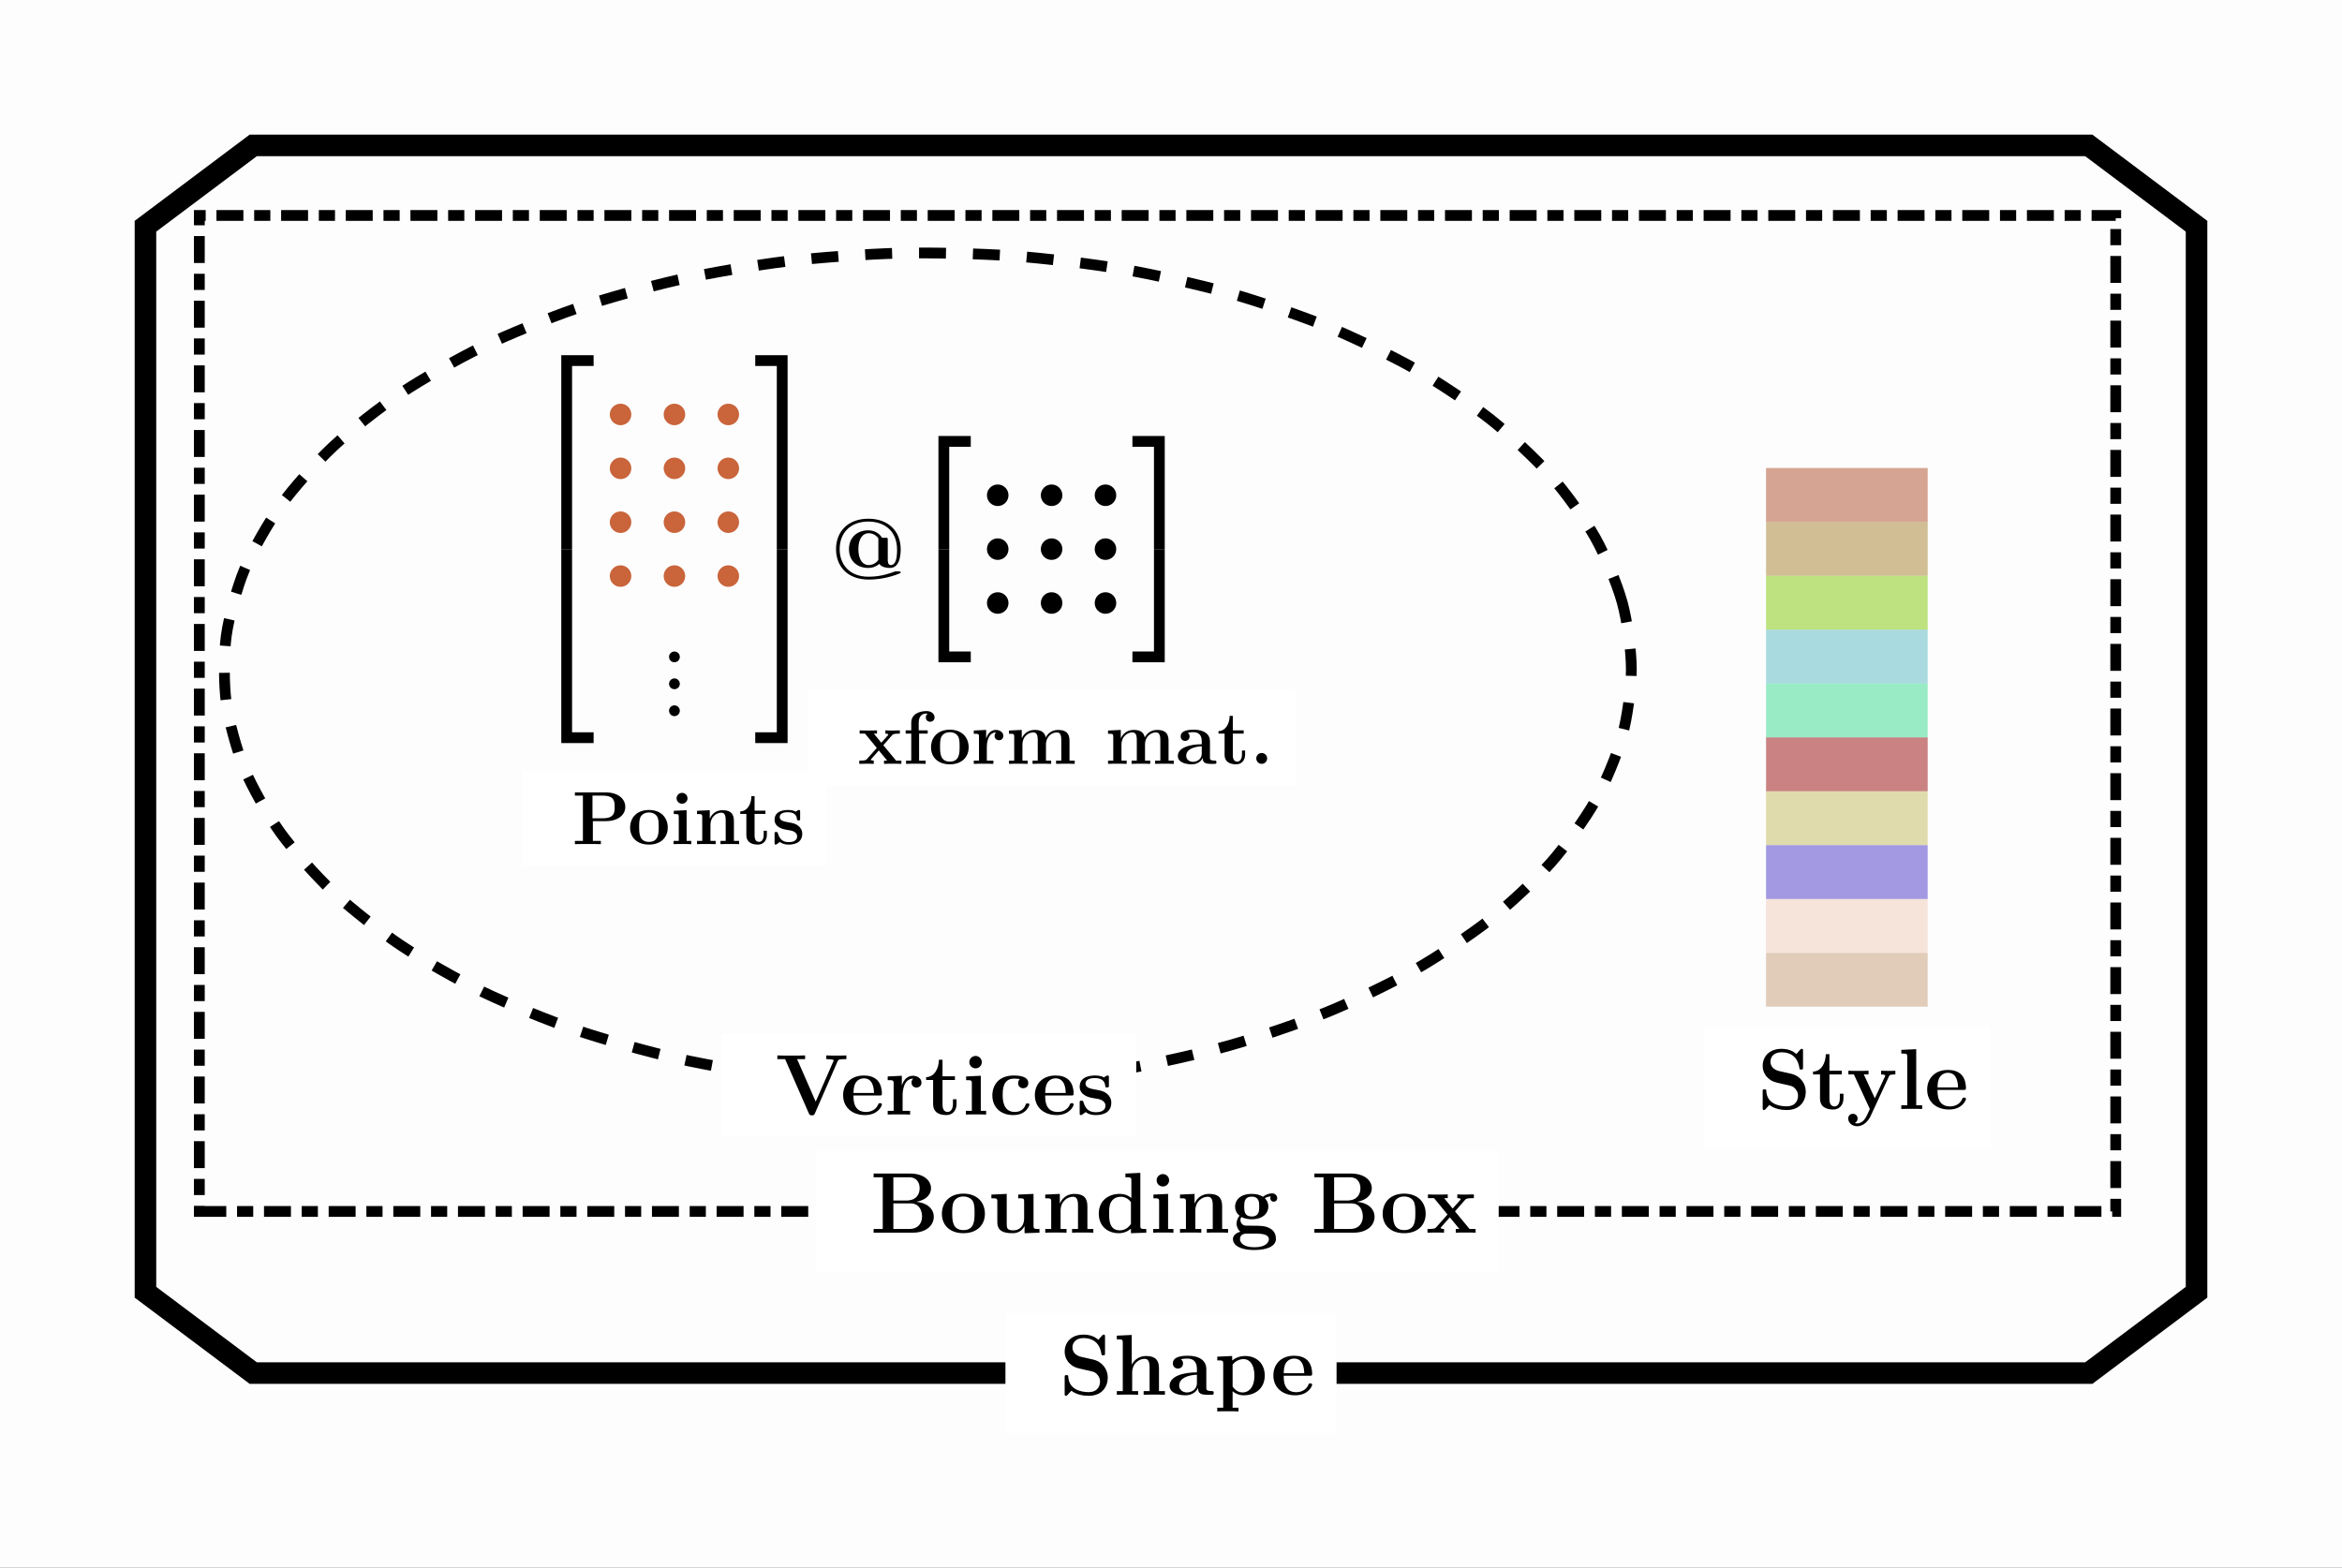 <svg xmlns="http://www.w3.org/2000/svg" xmlns:xlink="http://www.w3.org/1999/xlink" xmlns:inkscape="http://www.inkscape.org/namespaces/inkscape" version="1.1" width="433.05" height="289.92" viewBox="0 0 433.05 289.92">
<rect x="0" y="0" width="433.05" height="289.92" fill="#333333" stroke="none"/>
<defs>
<path id="font_1_83" d="M.706 .493C.706 .601 .611 .686 .446 .686H.038V.643H.144V.043H.038V0C.067 .002 .174 .002 .21 .002 .246 .002 .353 .002 .382 0V.043H.276V.305H.446C.613 .305 .706 .39 .706 .493M.565 .493C.565 .427 .565 .343 .41 .343H.271V.643H.41C.565 .643 .565 .561 .565 .493Z"/>
<path id="font_1_81" d="M.53 .219C.53 .354 .438 .453 .281 .453 .118 .453 .031 .349 .031 .219 .031 .088 .123-.006 .28-.006 .443-.006 .53 .093 .53 .219M.41 .229C.41 .146 .41 .03 .281 .03 .151 .03 .151 .147 .151 .229 .151 .276 .151 .326 .17 .362 .192 .402 .237 .42 .28 .42 .337 .42 .373 .393 .39 .365 .41 .329 .41 .277 .41 .229Z"/>
<path id="font_1_66" d="M.279 0V.043H.217V.45L.047 .442V.399C.106 .399 .113 .399 .113 .36V.043H.044V0C.067 .002 .136 .002 .163 .002 .191 .002 .255 .002 .279 0M.229 .608C.229 .649 .195 .68 .157 .68 .116 .68 .084 .647 .084 .608 .084 .567 .118 .536 .156 .536 .197 .536 .229 .569 .229 .608Z"/>
<path id="font_1_77" d="M.6 0V.043H.531V.306C.531 .401 .49 .45 .38 .45 .308 .45 .246 .415 .212 .34H.211V.45L.042 .442V.399C.104 .399 .111 .399 .111 .36V.043H.042V0C.065 .002 .137 .002 .165 .002 .193 .002 .266 .002 .289 0V.043H.22V.256C.22 .364 .3 .417 .364 .417 .401 .417 .422 .393 .422 .317V.043H.353V0C.376 .002 .448 .002 .476 .002 .504 .002 .577 .002 .6 0Z"/>
<path id="font_1_105" d="M.374 .124V.177H.332V.125C.332 .059 .302 .03 .271 .03 .211 .03 .211 .097 .211 .12V.401H.355V.444H.211V.636H.169C.168 .537 .12 .437 .021 .434V.401H.102V.123C.102 .017 .184-.006 .256-.006 .33-.006 .374 .05 .374 .124Z"/>
<path id="font_1_98" d="M.405 .139C.405 .187 .379 .22 .359 .238 .318 .272 .284 .278 .23 .288 .166 .299 .106 .31 .106 .358 .106 .423 .195 .423 .216 .423 .327 .423 .333 .353 .335 .328 .336 .315 .344 .315 .356 .315 .377 .315 .377 .318 .377 .341V.427C.377 .446 .377 .453 .362 .453 .356 .453 .354 .453 .339 .444 .335 .441 .324 .434 .319 .431 .291 .447 .254 .453 .218 .453 .188 .453 .038 .453 .038 .323 .038 .218 .162 .196 .193 .191 .22 .186 .253 .18 .257 .18 .297 .171 .337 .146 .337 .104 .337 .027 .246 .027 .225 .027 .174 .027 .111 .043 .083 .14 .077 .16 .076 .161 .059 .161 .038 .161 .038 .158 .038 .135V.02C.038 .001 .038-.006 .053-.006 .06-.006 .062-.006 .082 .01L.108 .029C.153-.006 .207-.006 .225-.006 .28-.006 .405 .006 .405 .139Z"/>
<path id="font_1_116" d="M.576 0V.043H.506L.337 .247 .453 .38C.464 .393 .473 .401 .556 .401V.444L.464 .442C.435 .442 .392 .442 .364 .444V.401C.383 .401 .404 .396 .404 .389 .404 .389 .399 .38 .397 .378L.31 .28 .211 .401H.253V.444C.23 .442 .162 .442 .135 .442 .105 .442 .051 .442 .023 .444V.401H.094L.25 .211 .12 .064C.108 .05 .101 .043 .018 .043V0L.111 .002C.14 .002 .182 .002 .21 0V.043C.191 .043 .17 .048 .17 .055 .17 .055 .17 .057 .177 .065L.277 .178 .388 .043H.346V0C.37 .002 .437 .002 .465 .002 .495 .002 .548 .002 .576 0Z"/>
<path id="font_1_55" d="M.422 .617C.422 .658 .386 .7 .315 .7 .224 .7 .113 .662 .113 .546V.444H.039V.401H.113V.043H.044V0C.067 .002 .142 .002 .17 .002 .199 .002 .28 .002 .304 0V.043H.217V.401H.331V.444H.212V.547C.212 .651 .278 .667 .311 .667 .322 .667 .324 .666 .33 .664 .315 .654 .306 .637 .306 .616 .306 .576 .338 .558 .364 .558 .386 .558 .422 .573 .422 .617Z"/>
<path id="font_1_96" d="M.427 .371C.427 .422 .375 .45 .327 .45 .248 .45 .214 .381 .2 .339H.199V.45L.035 .442V.399C.097 .399 .104 .399 .104 .36V.043H.035V0C.058 .002 .133 .002 .161 .002 .19 .002 .271 .002 .295 0V.043H.208V.225C.208 .258 .215 .417 .332 .417 .318 .406 .311 .389 .311 .371 .311 .33 .344 .313 .369 .313 .394 .313 .427 .33 .427 .371Z"/>
<path id="font_1_75" d="M.913 0V.043H.844V.306C.844 .398 .805 .45 .693 .45 .592 .45 .545 .382 .529 .35 .513 .435 .445 .45 .381 .45 .285 .45 .233 .388 .212 .34H.211V.45L.042 .442V.399C.104 .399 .111 .399 .111 .36V.043H.042V0C.065 .002 .137 .002 .165 .002 .193 .002 .266 .002 .289 0V.043H.22V.256C.22 .365 .301 .417 .364 .417 .401 .417 .423 .395 .423 .317V.043H.354V0C.377 .002 .449 .002 .477 .002 .505 .002 .578 .002 .601 0V.043H.532V.256C.532 .365 .613 .417 .676 .417 .713 .417 .735 .395 .735 .317V.043H.666V0C.689 .002 .761 .002 .789 .002 .817 .002 .89 .002 .913 0Z"/>
<path id="font_1_28" d="M.541 .022C.541 .043 .532 .043 .518 .043 .455 .044 .455 .06 .455 .083V.299C.455 .391 .382 .453 .241 .453 .185 .453 .067 .448 .067 .364 .067 .322 .099 .304 .126 .304 .156 .304 .185 .325 .185 .363 .185 .382 .178 .4 .161 .411 .194 .42 .218 .42 .237 .42 .305 .42 .346 .382 .346 .3V.26C.188 .26 .029 .216 .029 .105 .029 .014 .145-.006 .214-.006 .291-.006 .34 .036 .36 .08 .36 .043 .36 0 .461 0H.512C.533 0 .541 0 .541 .022V.022M.346 .139C.346 .045 .262 .027 .23 .027 .181 .027 .14 .06 .14 .106 .14 .197 .248 .228 .346 .233V.139Z"/>
<path id="font_1_88" d="M.228 .072C.228 .113 .195 .144 .156 .144 .117 .144 .084 .113 .084 .072 .084 .031 .117 0 .156 0 .195 0 .228 .031 .228 .072Z"/>
<path id="font_1_33" d="M.812 .077C.812 .089 .802 .089 .786 .089H.762C.748 .089 .746 .089 .734 .084 .695 .069 .585 .027 .44 .027 .215 .027 .104 .172 .104 .347 .104 .535 .228 .667 .437 .667 .61 .667 .77 .571 .77 .339 .77 .249 .758 .162 .696 .162 .662 .162 .662 .21 .662 .222V.453C.662 .479 .661 .479 .637 .479H.595C.563 .534 .504 .565 .435 .565 .307 .565 .212 .483 .212 .347 .212 .21 .308 .129 .435 .129 .49 .129 .533 .148 .564 .176 .597 .129 .671 .129 .686 .129 .727 .129 .765 .146 .79 .205 .812 .261 .812 .331 .812 .345 .812 .561 .663 .7 .437 .7 .204 .7 .062 .554 .062 .347 .062 .156 .186-.006 .441-.006 .538-.006 .663 .01 .797 .064 .805 .067 .812 .069 .812 .077M.553 .221C.512 .164 .452 .162 .439 .162 .378 .162 .321 .218 .321 .347 .321 .478 .379 .532 .439 .532 .452 .532 .512 .53 .553 .473V.221Z"/>
<path id="font_1_111" d="M.825 .643V.686C.794 .684 .722 .684 .714 .684 .686 .684 .615 .684 .592 .686V.643C.614 .643 .651 .643 .679 .632L.674 .618 .469 .15 .253 .643H.346V.686C.314 .684 .218 .684 .18 .684 .148 .684 .049 .684 .024 .686V.643H.114L.39 .012C.399-.008 .408-.009 .424-.009 .44-.009 .45-.009 .459 .012L.724 .62C.73 .633 .734 .643 .808 .643H.825Z"/>
<path id="font_1_50" d="M.481 .117C.481 .132 .466 .132 .46 .132 .444 .132 .443 .129 .437 .116 .411 .051 .345 .03 .297 .03 .152 .03 .151 .165 .151 .221H.452C.475 .221 .481 .221 .481 .246 .481 .276 .474 .351 .428 .398 .386 .44 .33 .453 .272 .453 .116 .453 .031 .351 .031 .225 .031 .085 .134-.006 .285-.006 .436-.006 .481 .1 .481 .117M.389 .25H.151C.153 .291 .154 .33 .175 .366 .194 .398 .229 .42 .272 .42 .379 .42 .388 .3 .389 .25Z"/>
<path id="font_1_43" d="M.468 .117C.468 .129 .457 .129 .447 .129 .431 .129 .43 .128 .425 .116 .418 .097 .391 .03 .299 .03 .158 .03 .158 .182 .158 .227 .158 .286 .159 .417 .29 .417 .297 .417 .356 .415 .356 .41 .356 .41 .355 .408 .353 .407 .35 .404 .337 .389 .337 .364 .337 .322 .371 .305 .396 .305 .417 .305 .455 .318 .455 .365 .455 .447 .34 .453 .286 .453 .108 .453 .038 .337 .038 .222 .038 .086 .133-.006 .28-.006 .437-.006 .468 .11 .468 .117Z"/>
<path id="font_1_97" d="M.562 .2C.562 .294 .5 .384 .391 .409L.254 .44C.155 .462 .152 .534 .152 .548 .152 .599 .185 .658 .282 .658 .379 .658 .466 .611 .487 .48 .49 .459 .49 .458 .509 .458 .53 .458 .53 .461 .53 .484V.672C.53 .691 .53 .698 .515 .698 .508 .698 .505 .697 .496 .687L.453 .638C.428 .659 .378 .698 .281 .698 .138 .698 .062 .608 .062 .499 .062 .432 .098 .385 .112 .371 .164 .319 .192 .313 .296 .29 .396 .268 .408 .266 .43 .245 .443 .232 .472 .204 .472 .153 .472 .11 .451 .031 .339 .031 .251 .031 .112 .061 .104 .207 .103 .225 .103 .228 .083 .228 .062 .228 .062 .225 .062 .202V.014C.062-.005 .062-.012 .077-.012 .084-.012 .085-.011 .095-.002 .106 .009 .115 .022 .14 .047 .198 .001 .28-.012 .34-.012 .496-.012 .562 .094 .562 .2Z"/>
<path id="font_1_118" d="M.569 .401V.444C.535 .442 .531 .442 .49 .442L.404 .444V.401C.404 .401 .452 .401 .452 .388 .452 .385 .449 .379 .448 .376L.331 .124 .203 .401H.258V.444C.234 .442 .166 .442 .138 .442 .109 .442 .05 .442 .024 .444V.401H.088L.273 0C.268-.012 .254-.041 .249-.053 .228-.098 .196-.167 .126-.167 .122-.167 .11-.167 .099-.161 .101-.16 .131-.148 .131-.11 .131-.077 .107-.056 .077-.056 .046-.056 .022-.077 .022-.111 .022-.158 .066-.2 .126-.2 .208-.2 .262-.126 .282-.082L.495 .379C.501 .393 .505 .401 .569 .401Z"/>
<path id="font_1_72" d="M.286 0V.043H.217V.694L.044 .686V.643C.106 .643 .113 .643 .113 .604V.043H.044V0C.067 .002 .138 .002 .165 .002 .192 .002 .263 .002 .286 0Z"/>
<path id="font_1_34" d="M.737 .185C.737 .28 .654 .349 .533 .358 .677 .385 .705 .467 .705 .514 .705 .606 .621 .686 .461 .686H.039V.643H.145V.043H.039V0H.491C.656 0 .737 .089 .737 .185M.573 .515C.573 .445 .534 .373 .417 .373H.268V.643H.449C.552 .643 .573 .565 .573 .515M.601 .187C.601 .124 .567 .043 .452 .043H.268V.34H.467C.584 .34 .601 .232 .601 .187Z"/>
<path id="font_1_109" d="M.6 0V.043C.538 .043 .531 .043 .531 .082V.45L.353 .442V.399C.415 .399 .422 .399 .422 .36V.164C.422 .088 .377 .027 .299 .027 .224 .027 .22 .052 .22 .107V.45L.042 .442V.399C.104 .399 .111 .399 .111 .36V.123C.111 .023 .178-.006 .285-.006 .309-.006 .383-.006 .426 .075H.427V-.006L.6 0Z"/>
<path id="font_1_47" d="M.589 0V.043C.527 .043 .52 .043 .52 .082V.694L.347 .686V.643C.409 .643 .416 .643 .416 .604V.402C.394 .421 .35 .45 .281 .45 .139 .45 .038 .362 .038 .222 .038 .079 .137-.006 .27-.006 .325-.006 .372 .013 .411 .046V-.006L.589 0M.411 .101C.369 .04 .318 .027 .282 .027 .158 .027 .158 .154 .158 .22 .158 .267 .158 .317 .18 .355 .211 .411 .27 .417 .293 .417 .334 .417 .378 .399 .411 .355V.101Z"/>
<path id="font_1_59" d="M.545 .4C.545 .424 .527 .456 .485 .456 .442 .456 .401 .435 .38 .417 .339 .441 .3 .45 .249 .45 .111 .45 .056 .373 .056 .303 .056 .272 .066 .231 .108 .197 .091 .178 .073 .143 .073 .107 .073 .064 .096 .027 .117 .011 .093 .005 .031-.018 .031-.075 .031-.134 .096-.201 .28-.201 .446-.201 .53-.147 .53-.072 .53 .016 .472 .045 .447 .057 .399 .081 .335 .081 .247 .081 .222 .081 .178 .081 .173 .082 .13 .089 .118 .127 .118 .146 .118 .154 .119 .169 .13 .182 .178 .156 .234 .156 .249 .156 .387 .156 .442 .233 .442 .303 .442 .354 .413 .39 .401 .4 .43 .416 .454 .42 .471 .422 .468 .417 .465 .413 .465 .4 .465 .379 .479 .36 .505 .36 .531 .36 .545 .379 .545 .4V.4M.336 .303C.336 .257 .336 .188 .249 .188 .162 .188 .162 .257 .162 .303 .162 .349 .162 .418 .249 .418 .336 .418 .336 .349 .336 .303V.303M.448-.076C.448-.111 .413-.169 .281-.169 .149-.169 .113-.113 .113-.075 .113-.011 .176-.011 .191-.011H.305C.378-.011 .448-.024 .448-.076V-.076Z"/>
<path id="font_1_63" d="M.6 0V.043H.531V.307C.531 .401 .49 .45 .38 .45 .279 .45 .23 .379 .216 .35H.215V.694L.042 .686V.643C.104 .643 .111 .643 .111 .604V.043H.042V0C.065 .002 .137 .002 .165 .002 .193 .002 .266 .002 .289 0V.043H.22V.256C.22 .364 .3 .417 .364 .417 .401 .417 .422 .393 .422 .317V.043H.353V0C.376 .002 .448 .002 .476 .002 .504 .002 .577 .002 .6 0Z"/>
<path id="font_1_84" d="M.586 .223C.586 .361 .493 .45 .358 .45 .299 .45 .248 .43 .208 .398V.45L.035 .442V.399C.097 .399 .104 .399 .104 .36V-.15H.035V-.193C.058-.191 .13-.191 .158-.191 .186-.191 .259-.191 .282-.193V-.15H.213V.041C.238 .019 .282-.006 .342-.006 .479-.006 .586 .077 .586 .223V.223M.466 .223C.466 .078 .394 .027 .33 .027 .287 .027 .244 .049 .213 .096V.35C.25 .398 .303 .414 .342 .414 .407 .414 .466 .355 .466 .223V.223Z"/>
</defs>
<path transform="matrix(1,0,0,-1,0,289.92)" d="M0 0H433.052V289.923H0Z" fill="#fdfdfd"/>
<path transform="matrix(1,0,0,-1,216.526,251.491)" stroke-width="1.993" stroke-linecap="butt" stroke-miterlimit="10" stroke-linejoin="miter" fill="none" stroke="#000000" d="M-106.763 115.07H-111.744V149.94"/>
<path transform="matrix(1,0,0,-1,216.526,251.491)" stroke-width="1.993" stroke-linecap="butt" stroke-miterlimit="10" stroke-linejoin="miter" fill="none" stroke="#000000" d="M-106.763 184.809H-111.744V149.94"/>
<path transform="matrix(1,0,0,-1,216.526,251.491)" stroke-width="1.993" stroke-linecap="butt" stroke-miterlimit="10" stroke-linejoin="miter" fill="none" stroke="#000000" d="M-76.875 115.07H-71.893V149.94"/>
<path transform="matrix(1,0,0,-1,216.526,251.491)" stroke-width="1.993" stroke-linecap="butt" stroke-miterlimit="10" stroke-linejoin="miter" fill="none" stroke="#000000" d="M-76.875 184.809H-71.893V149.94"/>
<path transform="matrix(1,0,0,-1,216.526,251.491)" d="M-99.789 144.958C-99.789 146.059-100.681 146.951-101.781 146.951-102.882 146.951-103.774 146.059-103.774 144.958-103.774 143.858-102.882 142.966-101.781 142.966-100.681 142.966-99.789 143.858-99.789 144.958ZM-101.781 144.958" fill="#c9643b"/>
<path transform="matrix(1,0,0,-1,216.526,251.491)" d="M-89.826 144.958C-89.826 146.059-90.718 146.951-91.819 146.951-92.919 146.951-93.811 146.059-93.811 144.958-93.811 143.858-92.919 142.966-91.819 142.966-90.718 142.966-89.826 143.858-89.826 144.958ZM-91.819 144.958" fill="#c9643b"/>
<path transform="matrix(1,0,0,-1,216.526,251.491)" d="M-79.863 144.958C-79.863 146.059-80.755 146.951-81.856 146.951-82.956 146.951-83.848 146.059-83.848 144.958-83.848 143.858-82.956 142.966-81.856 142.966-80.755 142.966-79.863 143.858-79.863 144.958ZM-81.856 144.958" fill="#c9643b"/>
<path transform="matrix(1,0,0,-1,216.526,251.491)" d="M-99.789 154.921C-99.789 156.022-100.681 156.914-101.781 156.914-102.882 156.914-103.774 156.022-103.774 154.921-103.774 153.821-102.882 152.929-101.781 152.929-100.681 152.929-99.789 153.821-99.789 154.921ZM-101.781 154.921" fill="#c9643b"/>
<path transform="matrix(1,0,0,-1,216.526,251.491)" d="M-89.826 154.921C-89.826 156.022-90.718 156.914-91.819 156.914-92.919 156.914-93.811 156.022-93.811 154.921-93.811 153.821-92.919 152.929-91.819 152.929-90.718 152.929-89.826 153.821-89.826 154.921ZM-91.819 154.921" fill="#c9643b"/>
<path transform="matrix(1,0,0,-1,216.526,251.491)" d="M-79.863 154.921C-79.863 156.022-80.755 156.914-81.856 156.914-82.956 156.914-83.848 156.022-83.848 154.921-83.848 153.821-82.956 152.929-81.856 152.929-80.755 152.929-79.863 153.821-79.863 154.921ZM-81.856 154.921" fill="#c9643b"/>
<path transform="matrix(1,0,0,-1,216.526,251.491)" d="M-99.789 164.884C-99.789 165.984-100.681 166.876-101.781 166.876-102.882 166.876-103.774 165.984-103.774 164.884-103.774 163.783-102.882 162.891-101.781 162.891-100.681 162.891-99.789 163.783-99.789 164.884ZM-101.781 164.884" fill="#c9643b"/>
<path transform="matrix(1,0,0,-1,216.526,251.491)" d="M-89.826 164.884C-89.826 165.984-90.718 166.876-91.819 166.876-92.919 166.876-93.811 165.984-93.811 164.884-93.811 163.783-92.919 162.891-91.819 162.891-90.718 162.891-89.826 163.783-89.826 164.884ZM-91.819 164.884" fill="#c9643b"/>
<path transform="matrix(1,0,0,-1,216.526,251.491)" d="M-79.863 164.884C-79.863 165.984-80.755 166.876-81.856 166.876-82.956 166.876-83.848 165.984-83.848 164.884-83.848 163.783-82.956 162.891-81.856 162.891-80.755 162.891-79.863 163.783-79.863 164.884ZM-81.856 164.884" fill="#c9643b"/>
<path transform="matrix(1,0,0,-1,216.526,251.491)" d="M-99.789 174.847C-99.789 175.947-100.681 176.839-101.781 176.839-102.882 176.839-103.774 175.947-103.774 174.847-103.774 173.746-102.882 172.854-101.781 172.854-100.681 172.854-99.789 173.746-99.789 174.847ZM-101.781 174.847" fill="#c9643b"/>
<path transform="matrix(1,0,0,-1,216.526,251.491)" d="M-89.826 174.847C-89.826 175.947-90.718 176.839-91.819 176.839-92.919 176.839-93.811 175.947-93.811 174.847-93.811 173.746-92.919 172.854-91.819 172.854-90.718 172.854-89.826 173.746-89.826 174.847ZM-91.819 174.847" fill="#c9643b"/>
<path transform="matrix(1,0,0,-1,216.526,251.491)" d="M-79.863 174.847C-79.863 175.947-80.755 176.839-81.856 176.839-82.956 176.839-83.848 175.947-83.848 174.847-83.848 173.746-82.956 172.854-81.856 172.854-80.755 172.854-79.863 173.746-79.863 174.847ZM-81.856 174.847" fill="#c9643b"/>
<path transform="matrix(1,0,0,-1,216.526,251.491)" d="M-90.822 120.051C-90.822 120.602-91.268 121.048-91.819 121.048-92.369 121.048-92.815 120.602-92.815 120.051-92.815 119.501-92.369 119.055-91.819 119.055-91.268 119.055-90.822 119.501-90.822 120.051ZM-91.819 120.051"/>
<path transform="matrix(1,0,0,-1,216.526,251.491)" d="M-90.822 125.033C-90.822 125.583-91.268 126.029-91.819 126.029-92.369 126.029-92.815 125.583-92.815 125.033-92.815 124.483-92.369 124.036-91.819 124.036-91.268 124.036-90.822 124.483-90.822 125.033ZM-91.819 125.033"/>
<path transform="matrix(1,0,0,-1,216.526,251.491)" d="M-90.822 130.014C-90.822 130.564-91.268 131.01-91.819 131.01-92.369 131.01-92.815 130.564-92.815 130.014-92.815 129.464-92.369 129.018-91.819 129.018-91.268 129.018-90.822 129.464-90.822 130.014ZM-91.819 130.014"/>
<path transform="matrix(1,0,0,-1,216.526,251.491)" d="M-119.968 91.315H-63.669V108.936H-119.968Z" fill="#ffffff"/>
<use data-text="P" xlink:href="#font_1_83" transform="matrix(13.948,0,0,-13.948,105.773,156.107)"/>
<use data-text="o" xlink:href="#font_1_81" transform="matrix(13.948,0,0,-13.948,116.08,156.107)"/>
<use data-text="i" xlink:href="#font_1_66" transform="matrix(13.948,0,0,-13.948,123.933,156.107)"/>
<use data-text="n" xlink:href="#font_1_77" transform="matrix(13.948,0,0,-13.948,128.299,156.107)"/>
<use data-text="t" xlink:href="#font_1_105" transform="matrix(13.948,0,0,-13.948,136.583,156.107)"/>
<use data-text="s" xlink:href="#font_1_98" transform="matrix(13.948,0,0,-13.948,142.693,156.107)"/>
<path transform="matrix(1,0,0,-1,216.526,251.491)" stroke-width="1.993" stroke-linecap="butt" stroke-miterlimit="10" stroke-linejoin="miter" fill="none" stroke="#000000" d="M-37.024 130.014H-42.005V149.94"/>
<path transform="matrix(1,0,0,-1,216.526,251.491)" stroke-width="1.993" stroke-linecap="butt" stroke-miterlimit="10" stroke-linejoin="miter" fill="none" stroke="#000000" d="M-37.024 169.865H-42.005V149.94"/>
<path transform="matrix(1,0,0,-1,216.526,251.491)" stroke-width="1.993" stroke-linecap="butt" stroke-miterlimit="10" stroke-linejoin="miter" fill="none" stroke="#000000" d="M-7.135 130.014H-2.154V149.94"/>
<path transform="matrix(1,0,0,-1,216.526,251.491)" stroke-width="1.993" stroke-linecap="butt" stroke-miterlimit="10" stroke-linejoin="miter" fill="none" stroke="#000000" d="M-7.135 169.865H-2.154V149.94"/>
<path transform="matrix(1,0,0,-1,216.526,251.491)" d="M-30.049 139.977C-30.049 141.077-30.942 141.969-32.042 141.969-33.142 141.969-34.035 141.077-34.035 139.977-34.035 138.876-33.142 137.984-32.042 137.984-30.942 137.984-30.049 138.876-30.049 139.977ZM-32.042 139.977"/>
<path transform="matrix(1,0,0,-1,216.526,251.491)" d="M-20.087 139.977C-20.087 141.077-20.979 141.969-22.079 141.969-23.18 141.969-24.072 141.077-24.072 139.977-24.072 138.876-23.18 137.984-22.079 137.984-20.979 137.984-20.087 138.876-20.087 139.977ZM-22.079 139.977"/>
<path transform="matrix(1,0,0,-1,216.526,251.491)" d="M-10.124 139.977C-10.124 141.077-11.016 141.969-12.116 141.969-13.217 141.969-14.109 141.077-14.109 139.977-14.109 138.876-13.217 137.984-12.116 137.984-11.016 137.984-10.124 138.876-10.124 139.977ZM-12.116 139.977"/>
<path transform="matrix(1,0,0,-1,216.526,251.491)" d="M-30.049 149.94C-30.049 151.04-30.942 151.932-32.042 151.932-33.142 151.932-34.035 151.04-34.035 149.94-34.035 148.839-33.142 147.947-32.042 147.947-30.942 147.947-30.049 148.839-30.049 149.94ZM-32.042 149.94"/>
<path transform="matrix(1,0,0,-1,216.526,251.491)" d="M-20.087 149.94C-20.087 151.04-20.979 151.932-22.079 151.932-23.18 151.932-24.072 151.04-24.072 149.94-24.072 148.839-23.18 147.947-22.079 147.947-20.979 147.947-20.087 148.839-20.087 149.94ZM-22.079 149.94"/>
<path transform="matrix(1,0,0,-1,216.526,251.491)" d="M-10.124 149.94C-10.124 151.04-11.016 151.932-12.116 151.932-13.217 151.932-14.109 151.04-14.109 149.94-14.109 148.839-13.217 147.947-12.116 147.947-11.016 147.947-10.124 148.839-10.124 149.94ZM-12.116 149.94"/>
<path transform="matrix(1,0,0,-1,216.526,251.491)" d="M-30.049 159.902C-30.049 161.003-30.942 161.895-32.042 161.895-33.142 161.895-34.035 161.003-34.035 159.902-34.035 158.802-33.142 157.91-32.042 157.91-30.942 157.91-30.049 158.802-30.049 159.902ZM-32.042 159.902"/>
<path transform="matrix(1,0,0,-1,216.526,251.491)" d="M-20.087 159.902C-20.087 161.003-20.979 161.895-22.079 161.895-23.18 161.895-24.072 161.003-24.072 159.902-24.072 158.802-23.18 157.91-22.079 157.91-20.979 157.91-20.087 158.802-20.087 159.902ZM-22.079 159.902"/>
<path transform="matrix(1,0,0,-1,216.526,251.491)" d="M-10.124 159.902C-10.124 161.003-11.016 161.895-12.116 161.895-13.217 161.895-14.109 161.003-14.109 159.902-14.109 158.802-13.217 157.91-12.116 157.91-11.016 157.91-10.124 158.802-10.124 159.902ZM-12.116 159.902"/>
<path transform="matrix(1,0,0,-1,216.526,251.491)" d="M-67.106 106.162H22.947V123.978H-67.106Z" fill="#ffffff"/>
<use data-text="x" xlink:href="#font_1_116" transform="matrix(13.948,0,0,-13.948,158.635,141.261)"/>
<use data-text="f" xlink:href="#font_1_55" transform="matrix(13.948,0,0,-13.948,166.92,141.261)"/>
<use data-text="o" xlink:href="#font_1_81" transform="matrix(13.948,0,0,-13.948,171.718,141.261)"/>
<use data-text="r" xlink:href="#font_1_96" transform="matrix(13.948,0,0,-13.948,179.57,141.261)"/>
<use data-text="m" xlink:href="#font_1_75" transform="matrix(13.948,0,0,-13.948,185.986,141.261)"/>
<use data-text="m" xlink:href="#font_1_75" transform="matrix(13.948,0,0,-13.948,204.3,141.261)"/>
<use data-text="a" xlink:href="#font_1_28" transform="matrix(13.948,0,0,-13.948,217.383,141.261)"/>
<use data-text="t" xlink:href="#font_1_105" transform="matrix(13.948,0,0,-13.948,225.012,141.261)"/>
<use data-text="." xlink:href="#font_1_88" transform="matrix(13.948,0,0,-13.948,231.121,141.261)"/>
<use data-text="@" xlink:href="#font_1_33" transform="matrix(15.94,0,0,-15.94,153.6,107.083)"/>
<path transform="matrix(1,0,0,-1,216.526,251.491)" stroke-width="1.993" stroke-linecap="butt" stroke-dasharray="4.981,4.981" stroke-miterlimit="10" stroke-linejoin="miter" fill="none" stroke="#000000" d="M83.435 140.077C82.506 143.46 80.258 148.858 78.424 152.11 76.59 155.361 72.908 160.477 70.217 163.512 67.525 166.547 62.504 171.246 59.024 173.987 55.545 176.727 49.316 180.889 45.139 183.264 40.962 185.639 33.686 189.155 28.92 191.103 24.153 193.05 16.018 195.83 10.786 197.3 5.553 198.769-3.231 200.741-8.794 201.694-14.357 202.648-23.561 203.76-29.31 204.173-35.06 204.586-44.445 204.81-50.232 204.672-56.019 204.534-65.345 203.864-71.02 203.179-76.694 202.493-85.717 200.946-91.132 199.731-96.548 198.515-105.035 196.132-110.051 194.417-115.067 192.703-122.797 189.545-127.283 187.377-131.77 185.209-138.544 181.357-142.385 178.791-146.226 176.225-151.869 171.78-154.965 168.883-158.06 165.986-162.425 161.063-164.696 157.909-166.966 154.755-169.941 149.481-171.327 146.153-172.713 142.824-174.219 137.336-174.685 133.92-175.151 130.503-175.151 124.943-174.685 121.526-174.219 118.109-172.713 112.621-171.327 109.293-169.941 105.964-166.966 100.69-164.696 97.537-162.425 94.383-158.06 89.46-154.965 86.562-151.869 83.665-146.226 79.221-142.385 76.655-138.544 74.089-131.77 70.237-127.283 68.069-122.797 65.9-115.067 62.742-110.051 61.028-105.035 59.314-96.548 56.93-91.132 55.715-85.717 54.499-76.694 52.952-71.02 52.267-65.345 51.581-56.019 50.911-50.232 50.773-44.445 50.635-35.06 50.859-29.31 51.272-23.561 51.686-14.357 52.797-8.794 53.751-3.231 54.705 5.553 56.676 10.786 58.146 16.018 59.615 24.153 62.395 28.92 64.343 33.686 66.29 40.962 69.806 45.139 72.181 49.316 74.556 55.545 78.718 59.024 81.459 62.504 84.199 67.525 88.898 70.217 91.933 72.908 94.969 76.59 100.084 78.424 103.336 80.258 106.587 82.506 111.985 83.435 115.369 84.364 118.752 85.12 124.295 85.12 127.723 85.12 131.151 84.364 136.693 83.435 140.077Z"/>
<path transform="matrix(1,0,0,-1,216.526,251.491)" d="M-83.135 41.249H-6.43V60.297H-83.135Z" fill="#ffffff"/>
<use data-text="V" xlink:href="#font_1_111" transform="matrix(15.94,0,0,-15.94,143.354,206.114)"/>
<use data-text="e" xlink:href="#font_1_50" transform="matrix(15.94,0,0,-15.94,155.405,206.114)"/>
<use data-text="r" xlink:href="#font_1_96" transform="matrix(15.94,0,0,-15.94,163.582,206.114)"/>
<use data-text="t" xlink:href="#font_1_105" transform="matrix(15.94,0,0,-15.94,170.915,206.114)"/>
<use data-text="i" xlink:href="#font_1_66" transform="matrix(15.94,0,0,-15.94,177.896,206.114)"/>
<use data-text="c" xlink:href="#font_1_43" transform="matrix(15.94,0,0,-15.94,182.886,206.114)"/>
<use data-text="e" xlink:href="#font_1_50" transform="matrix(15.94,0,0,-15.94,190.856,206.114)"/>
<use data-text="s" xlink:href="#font_1_98" transform="matrix(15.94,0,0,-15.94,199.033,206.114)"/>
<path transform="matrix(1,0,0,-1,216.526,251.491)" d="M110.027 65.319H139.915V75.282H110.027Z" fill="#c79c79" fill-opacity=".5"/>
<path transform="matrix(1,0,0,-1,216.526,251.491)" d="M110.027 75.282H139.915V85.244H110.027Z" fill="#f0cab8" fill-opacity=".5"/>
<path transform="matrix(1,0,0,-1,216.526,251.491)" d="M110.027 85.244H139.915V95.207H110.027Z" fill="#4836c9" fill-opacity=".5"/>
<path transform="matrix(1,0,0,-1,216.526,251.491)" d="M110.027 95.207H139.915V105.17H110.027Z" fill="#c4bb5c" fill-opacity=".5"/>
<path transform="matrix(1,0,0,-1,216.526,251.491)" d="M110.027 105.17H139.915V115.133H110.027Z" fill="#99080a" fill-opacity=".5"/>
<path transform="matrix(1,0,0,-1,216.526,251.491)" d="M110.027 115.133H139.915V125.096H110.027Z" fill="#34da8f" fill-opacity=".5"/>
<path transform="matrix(1,0,0,-1,216.526,251.491)" d="M110.027 125.096H139.915V135.058H110.027Z" fill="#56b9c3" fill-opacity=".5"/>
<path transform="matrix(1,0,0,-1,216.526,251.491)" d="M110.027 135.058H139.915V145.021H110.027Z" fill="#7fc803" fill-opacity=".5"/>
<path transform="matrix(1,0,0,-1,216.526,251.491)" d="M110.027 145.021H139.915V154.984H110.027Z" fill="#a6802d" fill-opacity=".5"/>
<path transform="matrix(1,0,0,-1,216.526,251.491)" d="M110.027 154.984H139.915V164.947H110.027Z" fill="#af4d28" fill-opacity=".5"/>
<path transform="matrix(1,0,0,-1,216.526,251.491)" d="M98.455 39.233H151.488V61.516H98.455Z" fill="#ffffff"/>
<use data-text="S" xlink:href="#font_1_97" transform="matrix(15.94,0,0,-15.94,324.943,205.086)"/>
<use data-text="t" xlink:href="#font_1_105" transform="matrix(15.94,0,0,-15.94,334.906,205.086)"/>
<use data-text="y" xlink:href="#font_1_118" transform="matrix(15.94,0,0,-15.94,341.393,205.086)"/>
<use data-text="l" xlink:href="#font_1_72" transform="matrix(15.94,0,0,-15.94,350.862,205.086)"/>
<use data-text="e" xlink:href="#font_1_50" transform="matrix(15.94,0,0,-15.94,355.851,205.086)"/>
<path transform="matrix(1,0,0,-1,216.526,251.491)" stroke-width="3.985" stroke-linecap="butt" stroke-miterlimit="10" stroke-linejoin="miter" fill="none" stroke="#000000" d="M-169.704-2.428H169.704L189.629 12.516V209.654L169.704 224.598H-169.704L-189.629 209.654V12.516Z"/>
<path transform="matrix(1,0,0,-1,216.526,251.491)" stroke-width="1.993" stroke-linecap="butt" stroke-dasharray="4.981,1.993,2.989,1.993" stroke-miterlimit="10" stroke-linejoin="miter" fill="none" stroke="#000000" d="M-179.667 27.46H174.685V211.646H-179.667Z"/>
<path transform="matrix(1,0,0,-1,216.526,251.491)" d="M-65.575 16.342H60.593V38.578H-65.575Z" fill="#ffffff"/>
<use data-text="B" xlink:href="#font_1_34" transform="matrix(15.94,0,0,-15.94,160.914,227.96)"/>
<use data-text="o" xlink:href="#font_1_81" transform="matrix(15.94,0,0,-15.94,173.666,227.96)"/>
<use data-text="u" xlink:href="#font_1_109" transform="matrix(15.94,0,0,-15.94,182.641,227.96)"/>
<use data-text="n" xlink:href="#font_1_77" transform="matrix(15.94,0,0,-15.94,192.603,227.96)"/>
<use data-text="d" xlink:href="#font_1_47" transform="matrix(15.94,0,0,-15.94,202.566,227.96)"/>
<use data-text="i" xlink:href="#font_1_66" transform="matrix(15.94,0,0,-15.94,212.528,227.96)"/>
<use data-text="n" xlink:href="#font_1_77" transform="matrix(15.94,0,0,-15.94,217.518,227.96)"/>
<use data-text="g" xlink:href="#font_1_59" transform="matrix(15.94,0,0,-15.94,227.48,227.96)"/>
<use data-text="B" xlink:href="#font_1_34" transform="matrix(15.94,0,0,-15.94,242.416,227.96)"/>
<use data-text="o" xlink:href="#font_1_81" transform="matrix(15.94,0,0,-15.94,255.168,227.96)"/>
<use data-text="x" xlink:href="#font_1_116" transform="matrix(15.94,0,0,-15.94,263.665,227.96)"/>
<path transform="matrix(1,0,0,-1,216.526,251.491)" d="M-30.613-13.522H30.613V8.666H-30.613Z" fill="#ffffff"/>
<use data-text="S" xlink:href="#font_1_97" transform="matrix(15.94,0,0,-15.94,195.876,257.936)"/>
<use data-text="h" xlink:href="#font_1_63" transform="matrix(15.94,0,0,-15.94,205.839,257.936)"/>
<use data-text="a" xlink:href="#font_1_28" transform="matrix(15.94,0,0,-15.94,215.801,257.936)"/>
<use data-text="p" xlink:href="#font_1_84" transform="matrix(15.94,0,0,-15.94,224.521,257.936)"/>
<use data-text="e" xlink:href="#font_1_50" transform="matrix(15.94,0,0,-15.94,234.961,257.936)"/>
</svg>
